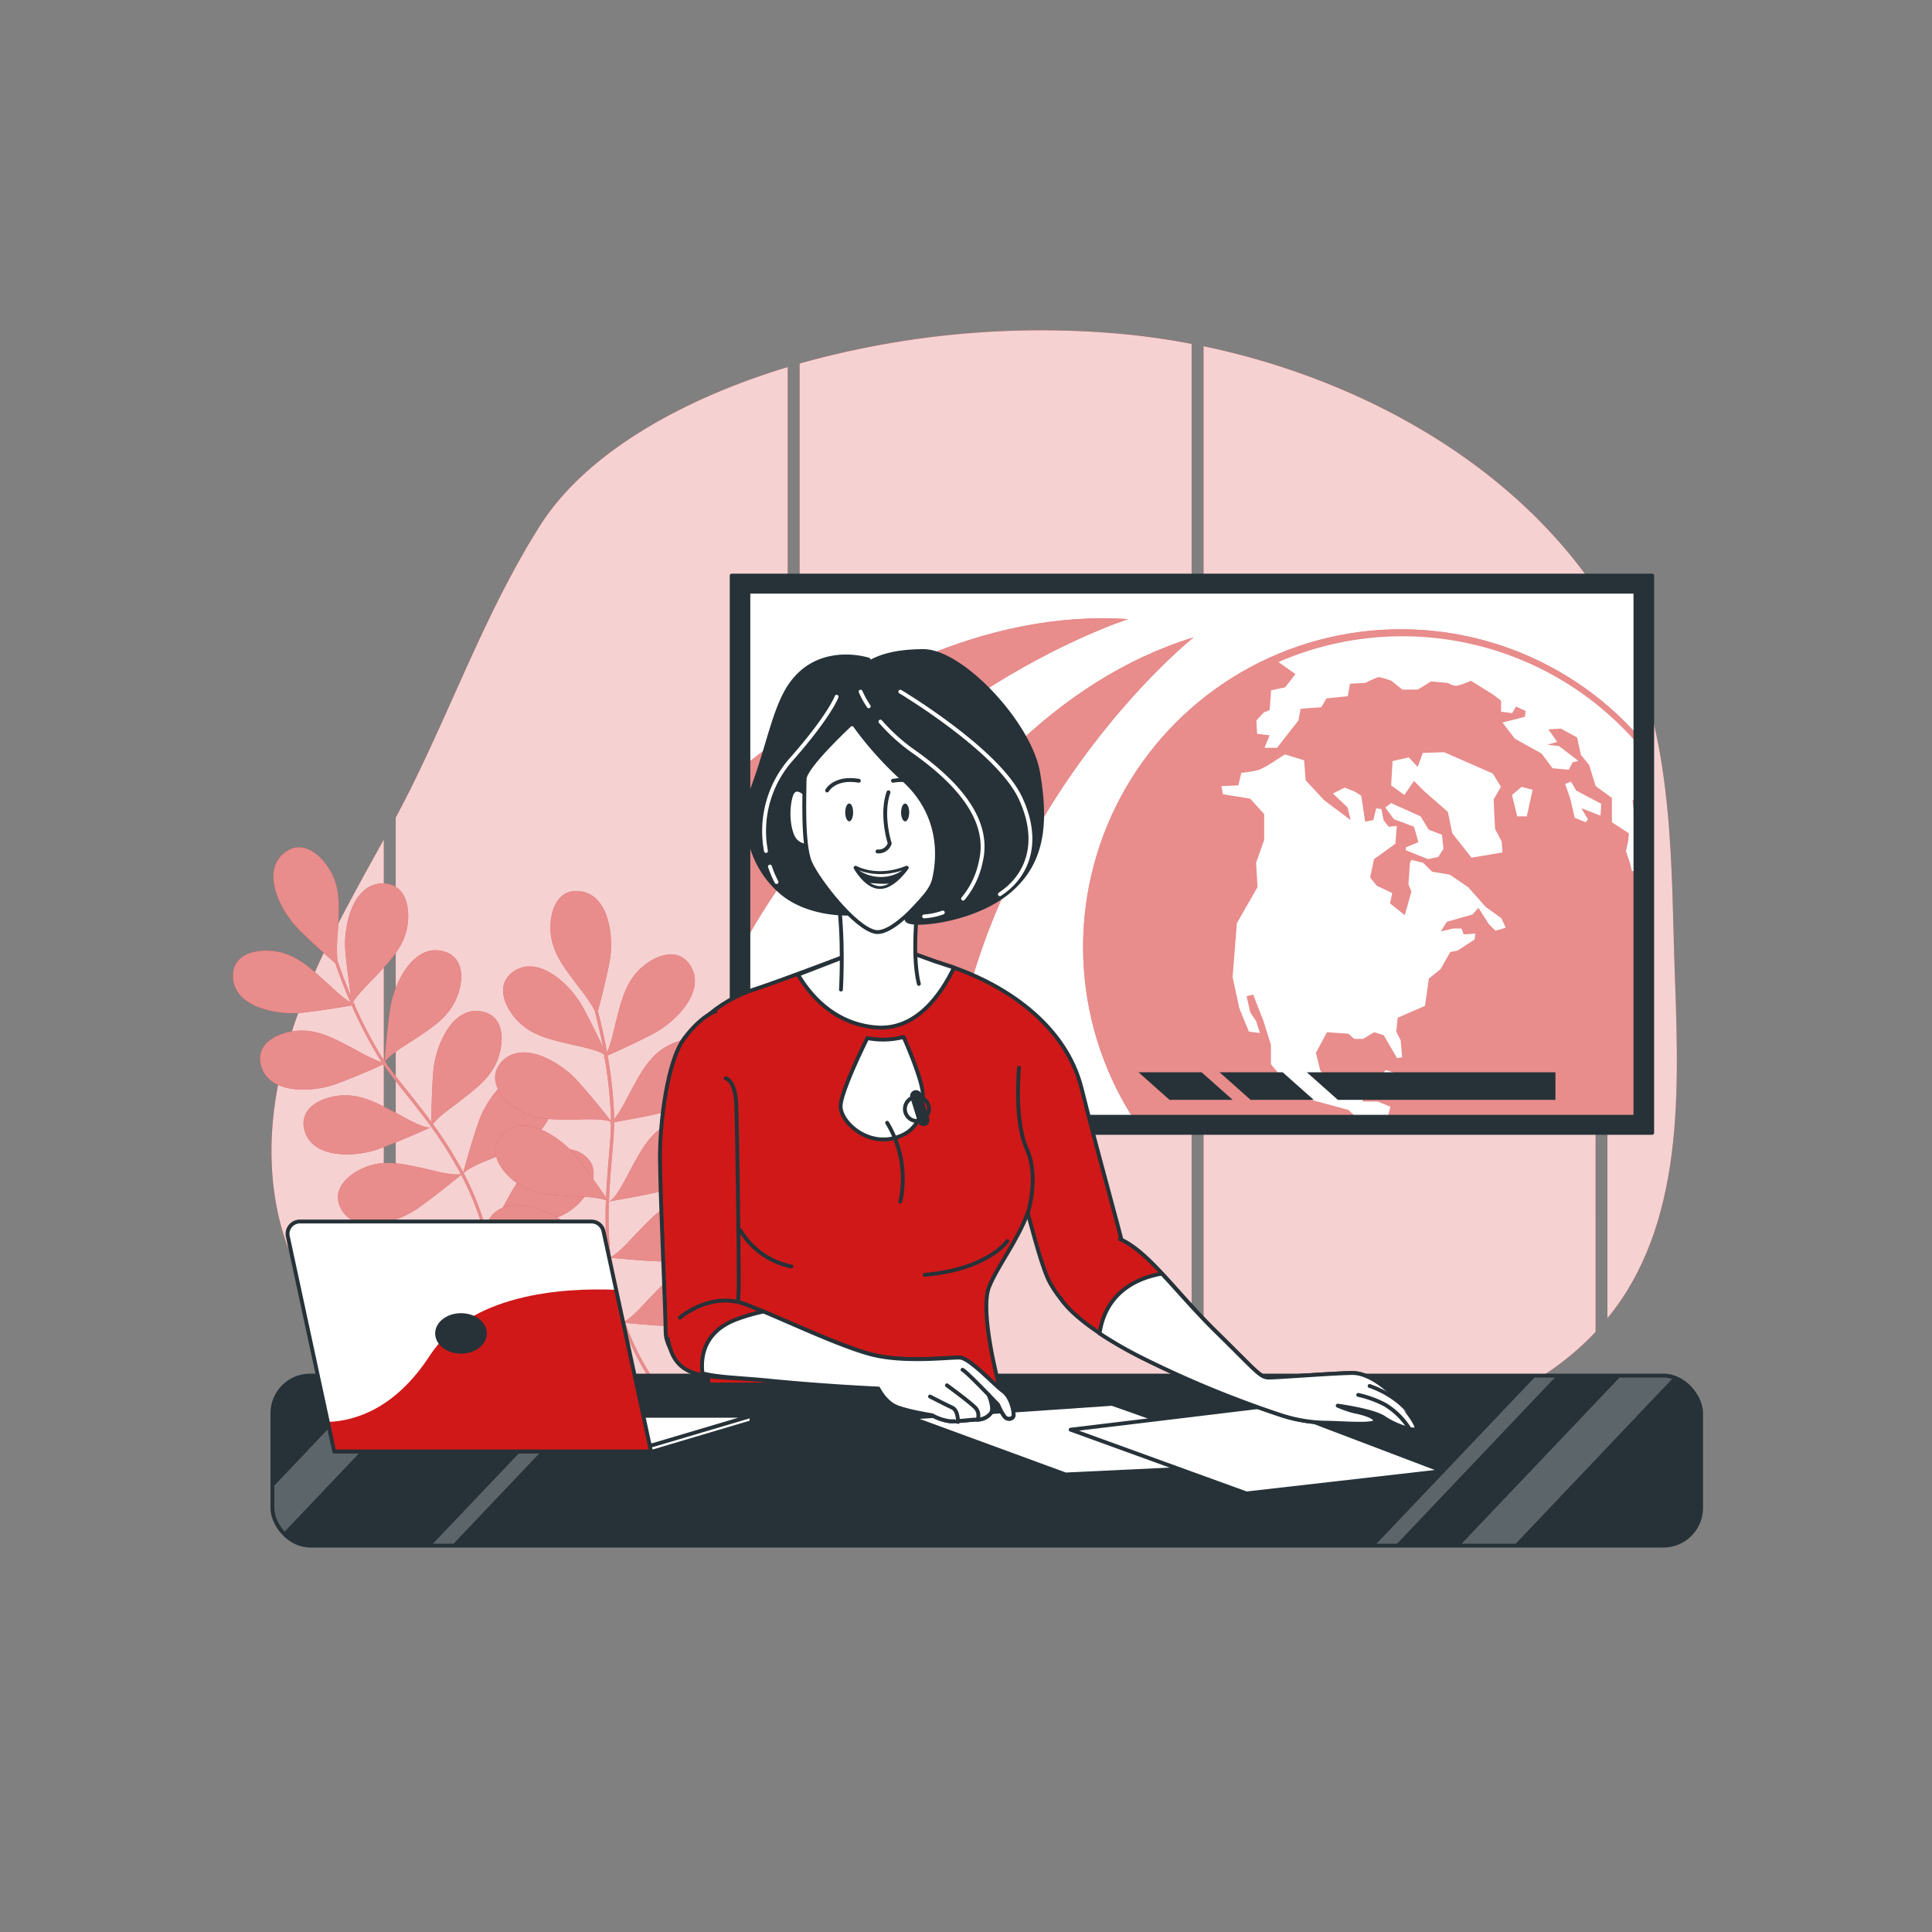 <svg xmlns="http://www.w3.org/2000/svg" xmlns:xlink="http://www.w3.org/1999/xlink" viewBox="0 0 500 500"><rect x="0" y="0" width="500" height="500" fill="#808080" stroke="none"/><defs><clipPath id="freepik--clip-path--inject-2"><rect x="193.68" y="153.13" width="229.57" height="135.89" style="fill:#fff;stroke:#263238;stroke-linecap:round;stroke-linejoin:round"></rect></clipPath><clipPath id="freepik--clip-path-2--inject-2"><circle cx="362.53" cy="245.07" r="82.22" transform="translate(-67.11 328.13) rotate(-45)" style="fill:#D01818"></circle></clipPath><clipPath id="freepik--clip-path-3--inject-2"><rect x="70.5" y="356" width="369.74" height="44" rx="9.75" style="fill:#263238;stroke:#263238;stroke-linecap:round;stroke-linejoin:round"></rect></clipPath><clipPath id="freepik--clip-path-4--inject-2"><path d="M153.12,316.13H77.61A3.19,3.19,0,0,0,74.49,320l12,55.64h82l-12.31-57A3.18,3.18,0,0,0,153.12,316.13Z" style="fill:#fff;stroke:#263238;stroke-linecap:round;stroke-linejoin:round"></path></clipPath></defs><g id="freepik--background-simple--inject-2"><path d="M412.93,152.37C390.19,119,351,97.84,311.47,89.6V362h-3.08V89c-5.57-1.06-11.14-1.88-16.66-2.44a231.39,231.39,0,0,0-84.79,7.52V362h-3.08V95c-29.07,8.8-52.82,23.2-64.08,41-15.19,24-24,50.66-37.37,75.6V356.77c27.43,19.14,66.83,26.76,96.4,29.06,49.91,3.89,99.92-4.08,149-12.42,24-4.07,48.31-10.75,65.13-28.73Z" style="fill:#D01818"></path><path d="M99.33,217.25c-13,23.56-27,47.66-28.88,75.05-.92,13.59,1.43,27.61,8.21,39.42a76.8,76.8,0,0,0,20.67,22.82Z" style="fill:#D01818"></path><path d="M433.16,242.92c-.74-28.91-1.43-60-16.92-85.44l-.24-.38V341.16q1.47-1.8,2.85-3.73c.68-1,1.34-1.95,2-3C437.38,307.9,433.91,272.74,433.16,242.92Z" style="fill:#D01818"></path><g style="opacity:0.8"><path d="M412.93,152.37C390.19,119,351,97.84,311.47,89.6V362h-3.08V89c-5.57-1.06-11.14-1.88-16.66-2.44a231.39,231.39,0,0,0-84.79,7.52V362h-3.08V95c-29.07,8.8-52.82,23.2-64.08,41-15.19,24-24,50.66-37.37,75.6V356.77c27.43,19.14,66.83,26.76,96.4,29.06,49.91,3.89,99.92-4.08,149-12.42,24-4.07,48.31-10.75,65.13-28.73Z" style="fill:#fff"></path><path d="M99.33,217.25c-13,23.56-27,47.66-28.88,75.05-.92,13.59,1.43,27.61,8.21,39.42a76.8,76.8,0,0,0,20.67,22.82Z" style="fill:#fff"></path><path d="M433.16,242.92c-.74-28.91-1.43-60-16.92-85.44l-.24-.38V341.16q1.47-1.8,2.85-3.73c.68-1,1.34-1.95,2-3C437.38,307.9,433.91,272.74,433.16,242.92Z" style="fill:#fff"></path></g></g><g id="freepik--tv-screen--inject-2"><rect x="189.36" y="148.97" width="238.22" height="144.21" style="fill:#263238;stroke:#263238;stroke-linecap:round;stroke-linejoin:round"></rect><rect x="193.68" y="153.13" width="229.57" height="135.89" style="fill:#fff"></rect><g style="clip-path:url(#freepik--clip-path--inject-2)"><circle cx="362.53" cy="245.07" r="82.22" transform="translate(-67.11 328.13) rotate(-45)" style="fill:#D01818"></circle><g style="clip-path:url(#freepik--clip-path-2--inject-2)"><circle cx="362.53" cy="245.07" r="82.22" transform="translate(-67.11 328.13) rotate(-45)" style="fill:#fff;opacity:0.5"></circle></g><polygon points="358.49 208.98 360.78 212.03 365.93 213.94 367.08 217.95 363.83 219.29 363.83 220.05 369.56 222.34 372.23 221.77 373.56 219.67 373.18 216.04 369.75 214.71 367.65 211.27 360.02 207.84 358.49 208.98" style="fill:#fff"></polygon><path d="M408.1,296l-6.1-2.48-7.44-2.68h-5.92l-5.53-1.14L377,291l-3.43.19h-2.1l-4,2.29L363.64,295l-5.15-3.24,1.34-5.34-3.25-1.34h-3.81l-.58-1.72.38-3.43-1.33-1.91-2.67.38-.77,1.91-3.24.19-2.86-3.43-1.15-4.58,2.87-5.35,5.53.38,1.53,1.34h2.29l2.86-1.72,2.48.77,3.43,5.91,1.34-.19-.38-4.39L361.35,267l.38-3.62,7.06-3.06,1-7.06,3.05-2.48,2.48-4.39,1.91-.38,4.39-2.86.19-1.53-3,.19-.58-1.52h-2.09l-3.25.76,1.53-2.48,6.68-1.91,1.52-1.72,2.68,4.2,1.71,1.72,2.67-.76-1.14-2.48-4-2.87-4.58-5.15-4.77-3.24-4.58-.77-2.29-2.29-3.05-.76-.38.76-.38,5.54.76,1.91-1.72,6.1-3.81-3.05.57-2.67-4-1.91-1.72-2.1,1-4.77,5.53-4,.38-4.58-2.1.19-1.33-1.71-.57-2.87-1.34-.19-.76,3.06-2.1.38-1-6.68-1.52-1L348,203.83l-3.05,1.53,3.82,3.62.76,3.25-6.87-5.16-4.77-5.15-.38-5.15-5-1.53-3.82,2.48a29.33,29.33,0,0,1-2.86,1.53,31.94,31.94,0,0,1-4.58.76l-.76,3.25-4.39.19.38,2.1,7.06,1.14,3.63,4v6.68l-2.1,5.91.38,6.3-5.35,9.35L319,252.87l1.72,8,2.48,6.1,2.86.38-.95-3.05L323.57,262l-.95-4.2,1.71-.38,2.67,6.87,1.91,6.11v5l3.63,4.39,6.49,4.77,9.92,2.67,3.05,2.86,2.29,3.05,3.44,2.1,4.19,1.15,4.2-.19s-.19,1.91-.19,2.86-2.67,4.2-2.67,4.2l-2.1,3.82,1.53,4.19,4.2,1.72,5.91,6.11,2.67,1.14v2.86l.34,1.34a80.15,80.15,0,0,0,40-18.84l.1-1.39,5.15-9.35-2.48-1.72Z" style="fill:#fff"></path><path d="M428,220.62l-2.1-3.62-2.67-4.2-.76-5.73,3.43.58.19-1.91-2.48-.19,2.1-1,2.29-1.33v-1.91l-2.29-3-.49-4.11a80.45,80.45,0,0,0-94.36-22.86l4.4,3.11-2.67,3.44-3.63.76-.38,5.15-1.53.58-1.9,2.09.19,3.44,3.24.38-1.33,3.25h3.24l5.53-7.07.58-3.05,5.34-.38,1.33-2.29,5.54-.57.57-3.25,4-.19a20.14,20.14,0,0,1,3.43-1.52,23.16,23.16,0,0,1,3.25.95l2.86,2.29h4l3.43-2.1,4.39.38a4.72,4.72,0,0,0,2.1.77,17,17,0,0,0,3.82-1.34l5.53,3.44,2.29,1.71v2.86l2.86.39,1-1.72,2.48,1.14-.19,1.53L388.83,187l3.25,4.2,6.86,3.81,2.87,3.82,4.2.38.95-1.91,1.53-.38-5-3.82-3-.38L403,192l-2.29-3.25,3.25-.19,4.19,2.29,1,4.58,2.1,2.48,1.71,5.54,4.2,3.05v6.3l4.39,2.86-.19,2.1-.57,2.48,1.14,3.44.39,1.71,3.24.58,1.53-3.25Z" style="fill:#fff"></path><path d="M430.43,201.4v1.09l-.95,3.06.57,2.67,2.1.76v3.63l-2.29-1L429.29,222l-2.29,4.2,1.52,5.34,2.48,2.29v10.3l2.48,8,2.68,6.1,4.38,1.15,1.53-3.82.62-.48a80.53,80.53,0,0,0-12.26-53.66Z" style="fill:#fff"></path><polygon points="386.35 200.2 373.76 194.67 368.22 194.86 366.89 198.49 364.6 196.01 360.4 196.96 360.02 203.26 363.45 205.74 365.93 202.11 368.8 204.97 374.71 210.13 375.86 215.66 380.82 221.96 388.83 220.62 388.64 217.76 386.92 214.52 386.54 206.88 388.45 203.64 386.35 200.2" style="fill:#fff"></polygon><polygon points="396.65 204.4 393.79 203.64 391.31 205.74 392.65 211.27 395.13 211.27 396.65 204.4" style="fill:#fff"></polygon><polygon points="414.4 208.03 407.91 204.59 406.58 202.3 405.05 202.88 406.39 206.69 407.53 211.65 410.39 212.8 410.97 212.03 409.25 209.17 414.21 211.08 414.4 208.03" style="fill:#fff"></polygon><polygon points="358.68 276.92 357.92 277.68 363.64 279.4 365.93 282.07 369.56 282.45 370.89 280.35 366.5 279.59 358.68 276.92" style="fill:#fff"></polygon><polygon points="375.66 280.54 371.66 281.69 372.23 283.21 377.19 283.21 378.14 281.69 376.43 281.88 375.66 280.54" style="fill:#fff"></polygon><path d="M206.23,287.05h38.86c6.94-77,63.84-122.12,63.84-122.12C236.76,187.13,206.23,287.05,206.23,287.05Z" style="fill:#D01818"></path><path d="M152.43,237.66Z" style="fill:#D01818"></path><path d="M292,160.23c-75.34-5-139.52,77.43-139.52,77.43l36.3,13.86C222.7,182.05,292,160.23,292,160.23Z" style="fill:#D01818"></path><g style="opacity:0.5"><path d="M206.23,287.05h38.86c6.94-77,63.84-122.12,63.84-122.12C236.76,187.13,206.23,287.05,206.23,287.05Z" style="fill:#fff"></path><path d="M152.43,237.66Z" style="fill:#fff"></path><path d="M292,160.23c-75.34-5-139.52,77.43-139.52,77.43l36.3,13.86C222.7,182.05,292,160.23,292,160.23Z" style="fill:#fff"></path></g><polygon points="346.23 284.64 402.55 284.64 402.55 277.51 338.21 277.51 346.23 284.64" style="fill:#263238"></polygon><polygon points="315.63 277.51 323.65 284.64 339.99 284.64 331.96 277.51 315.63 277.51" style="fill:#263238"></polygon><polygon points="294.65 277.51 302.67 284.64 319.01 284.64 310.98 277.51 294.65 277.51" style="fill:#263238"></polygon></g><rect x="193.68" y="153.13" width="229.57" height="135.89" style="fill:none;stroke:#263238;stroke-linecap:round;stroke-linejoin:round"></rect></g><g id="freepik--Plants--inject-2"><path d="M97.15,252.75c3.84-4.18,7.69-7.88,8.38-13.82.55-4.69-.8-10.35-6.53-10.3-7.76.07-10.11,11.11-9.64,17.24.29,3.76,1,8.8,1.44,11.89-1.3-3.1-2.28-5.72-2.88-7.45l0,0,0,0c-.3-.84-.51-1.48-.63-1.84a50.77,50.77,0,0,1,.18-7.9c.25-5.68.82-11-2.46-16-2.6-4-7.27-7.41-11.63-3.69-5.9,5-.6,15,3.7,19.4,3,3.09,7.56,7.14,9.69,9,.58,1.71,1.91,5.5,3.94,10.15-2.22-1.29-5.38-4.45-6.25-5.22-4.26-3.76-8-7.53-14-8.11-4.71-.46-10.33,1-10.17,6.73.22,7.76,11.29,9.89,17.41,9.3,4.44-.42,10.65-1.46,13.33-1.92a112.35,112.35,0,0,0,7.22,13.85c.16.26.33.53.51.79-2.46-.68-6.37-3-7.42-3.54-5-2.6-9.64-5.33-15.54-4.42-4.68.71-9.77,3.52-8.21,9,2.13,7.46,13.39,6.8,19.18,4.72,4.18-1.5,9.94-4,12.43-5.14,1.48,2.16,3.37,4.54,5.52,7.23s4.54,5.7,6.94,9v0c-1.62.72-7.73-2.95-9.07-3.64-5-2.59-9.64-5.32-15.55-4.42-4.67.72-9.76,3.52-8.2,9,2.12,7.46,13.39,6.8,19.17,4.73,5.4-1.94,13.43-5.59,13.65-5.69v.27a1.11,1.11,0,0,1,0-.25,101.71,101.71,0,0,1,7.6,12.16c-2.14.49-7.79-1.1-9.11-1.38-5.56-1.18-10.7-2.61-16.17-.18-4.32,1.91-8.5,5.95-5.54,10.86,4,6.65,14.7,3.05,19.74-.47,4-2.79,9.49-7.27,11.17-8.65a73.49,73.49,0,0,1,6.1,15.7c-2.35.28-7.53-1.17-8.79-1.44-5.55-1.18-10.7-2.61-16.16-.19-4.32,1.92-8.5,6-5.55,10.87,4,6.64,14.7,3.05,19.74-.47,3.77-2.63,8.87-6.76,10.85-8.39a69.08,69.08,0,0,1,1.79,23l.76.07a69.88,69.88,0,0,0-1.77-23.12c1.36-1.45,7.75-2.39,9.14-2.69,5.56-1.2,10.83-2,14.83-6.44,3.16-3.52,5.32-8.92.61-12.19-6.37-4.42-14.66,3.23-17.82,8.51-2.62,4.38-6,11.14-6.78,12.72,0-.13-.07-.26-.1-.39l.18-.15a1.6,1.6,0,0,1-.19.11,74.08,74.08,0,0,0-6.19-15.92c1.39-1.65,7-3.66,8.29-4.2,5.22-2.25,10.24-4.06,13.3-9.2,2.41-4.06,3.49-9.77-1.76-12.07-7.11-3.1-13.76,6-15.84,11.8-1.63,4.54-3.5,11.29-4.09,13.46a104,104,0,0,0-7.85-12.48c1.37-2,5.66-4.93,6.66-5.72,4.47-3.51,8.86-6.54,10.5-12.28,1.3-4.55.88-10.35-4.78-11.22-7.67-1.19-11.76,9.32-12.29,15.45-.37,4.3-.48,10.34-.51,13.19-2.21-3-4.39-5.75-6.37-8.23s-3.95-5-5.4-7.07l.52-.23a1.49,1.49,0,0,1-.63.08l-.07-.11c1.05-1.87,6.23-4.9,7.37-5.66,4.71-3.18,9.31-5.88,11.37-11.49,1.63-4.44,1.63-10.26-4-11.54-7.56-1.74-12.41,8.44-13.38,14.51-.76,4.76-1.36,11.72-1.54,14-.24-.36-.47-.71-.69-1.06a112.47,112.47,0,0,1-7.1-13.59l.55-.09a1.56,1.56,0,0,1-.62-.07c-.08-.17-.15-.34-.22-.51C92.59,257.24,96.3,253.68,97.15,252.75Z" style="fill:#D01818"></path><path d="M97.15,252.75c3.84-4.18,7.69-7.88,8.38-13.82.55-4.69-.8-10.35-6.53-10.3-7.76.07-10.11,11.11-9.64,17.24.29,3.76,1,8.8,1.44,11.89-1.3-3.1-2.28-5.72-2.88-7.45l0,0,0,0c-.3-.84-.51-1.48-.63-1.84a50.77,50.77,0,0,1,.18-7.9c.25-5.68.82-11-2.46-16-2.6-4-7.27-7.41-11.63-3.69-5.9,5-.6,15,3.7,19.4,3,3.09,7.56,7.14,9.69,9,.58,1.71,1.91,5.5,3.94,10.15-2.22-1.29-5.38-4.45-6.25-5.22-4.26-3.76-8-7.53-14-8.11-4.71-.46-10.33,1-10.17,6.73.22,7.76,11.29,9.89,17.41,9.3,4.44-.42,10.65-1.46,13.33-1.92a112.35,112.35,0,0,0,7.22,13.85c.16.26.33.53.51.79-2.46-.68-6.37-3-7.42-3.54-5-2.6-9.64-5.33-15.54-4.42-4.68.71-9.77,3.52-8.21,9,2.13,7.46,13.39,6.8,19.18,4.72,4.18-1.5,9.94-4,12.43-5.14,1.48,2.16,3.37,4.54,5.52,7.23s4.54,5.7,6.94,9v0c-1.62.72-7.73-2.95-9.07-3.64-5-2.59-9.64-5.32-15.55-4.42-4.67.72-9.76,3.52-8.2,9,2.12,7.46,13.39,6.8,19.17,4.73,5.4-1.94,13.43-5.59,13.65-5.69v.27a1.11,1.11,0,0,1,0-.25,101.71,101.71,0,0,1,7.6,12.16c-2.14.49-7.79-1.1-9.11-1.38-5.56-1.18-10.7-2.61-16.17-.18-4.32,1.91-8.5,5.95-5.54,10.86,4,6.65,14.7,3.05,19.74-.47,4-2.79,9.49-7.27,11.17-8.65a73.49,73.49,0,0,1,6.1,15.7c-2.35.28-7.53-1.17-8.79-1.44-5.55-1.18-10.7-2.61-16.16-.19-4.32,1.92-8.5,6-5.55,10.87,4,6.64,14.7,3.05,19.74-.47,3.77-2.63,8.87-6.76,10.85-8.39a69.08,69.08,0,0,1,1.79,23l.76.07a69.88,69.88,0,0,0-1.77-23.12c1.36-1.45,7.75-2.39,9.14-2.69,5.56-1.2,10.83-2,14.83-6.44,3.16-3.52,5.32-8.92.61-12.19-6.37-4.42-14.66,3.23-17.82,8.51-2.62,4.38-6,11.14-6.78,12.72,0-.13-.07-.26-.1-.39l.18-.15a1.6,1.6,0,0,1-.19.11,74.08,74.08,0,0,0-6.19-15.92c1.39-1.65,7-3.66,8.29-4.2,5.22-2.25,10.24-4.06,13.3-9.2,2.41-4.06,3.49-9.77-1.76-12.07-7.11-3.1-13.76,6-15.84,11.8-1.63,4.54-3.5,11.29-4.09,13.46a104,104,0,0,0-7.85-12.48c1.37-2,5.66-4.93,6.66-5.72,4.47-3.51,8.86-6.54,10.5-12.28,1.3-4.55.88-10.35-4.78-11.22-7.67-1.19-11.76,9.32-12.29,15.45-.37,4.3-.48,10.34-.51,13.19-2.21-3-4.39-5.75-6.37-8.23s-3.95-5-5.4-7.07l.52-.23a1.49,1.49,0,0,1-.63.08l-.07-.11c1.05-1.87,6.23-4.9,7.37-5.66,4.71-3.18,9.31-5.88,11.37-11.49,1.63-4.44,1.63-10.26-4-11.54-7.56-1.74-12.41,8.44-13.38,14.51-.76,4.76-1.36,11.72-1.54,14-.24-.36-.47-.71-.69-1.06a112.47,112.47,0,0,1-7.1-13.59l.55-.09a1.56,1.56,0,0,1-.62-.07c-.08-.17-.15-.34-.22-.51C92.59,257.24,96.3,253.68,97.15,252.75Z" style="fill:#fff;opacity:0.5"></path><path d="M148,270.35c-5.52-1.34-10.77-2.28-14.65-6.83-3.06-3.6-5.08-9-.29-12.2,6.49-4.25,14.57,3.62,17.59,9,1.85,3.29,4.07,7.87,5.41,10.69-.64-3.3-1.28-6-1.74-7.79v0a.09.09,0,0,0,0-.05c-.22-.86-.4-1.5-.5-1.88a50.8,50.8,0,0,0-4.54-6.47c-3.36-4.57-6.78-8.67-6.83-14.65,0-4.72,1.93-10.2,7.62-9.52,7.7.91,8.83,12.13,7.7,18.17-.79,4.26-2.32,10.14-3.05,12.88.47,1.75,1.46,5.64,2.37,10.63,1.12-2.3,2-6.69,2.29-7.81,1.45-5.49,2.5-10.73,7.12-14.51,3.66-3,9.15-4.91,12.2-.06,4.12,6.57-3.9,14.5-9.32,17.41-3.92,2.11-9.66,4.71-12.14,5.81a113.05,113.05,0,0,1,1.69,15.53c0,.3,0,.62,0,.94,1.67-1.94,3.63-6,4.2-7.07,2.76-5,5.06-9.78,10.47-12.31,4.28-2,10.08-2.51,11.84,2.95,2.38,7.38-7.35,13.09-13.32,14.58-4.31,1.07-10.5,2.17-13.19,2.63,0,2.62-.28,5.65-.57,9.07s-.61,7.27-.76,11.38l0,0c1.74-.3,4.78-6.75,5.52-8.07,2.75-5,5.05-9.78,10.47-12.31,4.28-2,10.07-2.5,11.83,3,2.39,7.38-7.35,13.09-13.31,14.58-5.56,1.39-14.27,2.82-14.51,2.86l.15.22a1,1,0,0,0-.18-.18,100.52,100.52,0,0,0,.44,14.34c2-.79,5.87-5.25,6.81-6.22,4-4.06,7.45-8.11,13.34-9.13,4.66-.81,10.38.23,10.65,5.95.36,7.75-10.53,10.7-16.68,10.58-4.87-.1-11.93-.77-14.1-1a74.08,74.08,0,0,0,3.66,16.44c2.11-1.07,5.61-5.15,6.51-6.07,4-4.07,7.44-8.12,13.33-9.14,4.66-.81,10.38.23,10.65,6,.36,7.75-10.53,10.71-16.67,10.58-4.6-.1-11.13-.7-13.69-.95a68.92,68.92,0,0,0,11.3,20.11l-.6.48a70,70,0,0,1-11.38-20.21c-1.93-.44-7.77,2.32-9.09,2.85-5.29,2.09-10.12,4.36-15.91,2.88-4.58-1.17-9.38-4.46-7.28-9.79,2.84-7.22,14-5.46,19.54-2.83,4.62,2.18,11.18,5.93,12.71,6.81,0-.13-.09-.25-.13-.38l-.24,0,.22,0a74.67,74.67,0,0,1-3.7-16.67c-2.07-.6-7.88.86-9.23,1.11-5.58,1-10.76,2.31-16.16-.26-4.27-2-8.33-6.19-5.24-11,4.18-6.53,14.77-2.65,19.71,1,3.88,2.87,9.2,7.44,10.89,8.91a104.39,104.39,0,0,1-.41-14.73c-2.24-.89-7.45-1-8.71-1-5.67-.44-11-.52-15.56-4.38-3.61-3.06-6.48-8.12-2.26-12,5.72-5.25,15,1.22,18.81,6,2.69,3.36,6.14,8.33,7.75,10.68.16-3.73.45-7.22.72-10.38.28-3.35.53-6.32.56-8.88l-.56.09a1.34,1.34,0,0,0,.57-.27v-.13c-1.92-1-7.91-.61-9.28-.62-5.68,0-11,.29-15.84-3.23-3.81-2.79-7-7.62-3.12-11.8,5.32-5.64,15,.13,19.2,4.64,3.27,3.53,7.64,9,9,10.76,0-.43,0-.86,0-1.26a112.73,112.73,0,0,0-1.65-15.24l-.51.22a1.55,1.55,0,0,0,.48-.4c0-.19-.07-.37-.1-.55C154.26,271.55,149.2,270.65,148,270.35Z" style="fill:#D01818"></path><path d="M148,270.35c-5.52-1.34-10.77-2.28-14.65-6.83-3.06-3.6-5.08-9-.29-12.2,6.49-4.25,14.57,3.62,17.59,9,1.85,3.29,4.07,7.87,5.41,10.69-.64-3.3-1.28-6-1.74-7.79v0a.09.09,0,0,0,0-.05c-.22-.86-.4-1.5-.5-1.88a50.8,50.8,0,0,0-4.54-6.47c-3.36-4.57-6.78-8.67-6.83-14.65,0-4.72,1.93-10.2,7.62-9.52,7.7.91,8.83,12.13,7.7,18.17-.79,4.26-2.32,10.14-3.05,12.88.47,1.75,1.46,5.64,2.37,10.63,1.12-2.3,2-6.69,2.29-7.81,1.45-5.49,2.5-10.73,7.12-14.51,3.66-3,9.15-4.91,12.2-.06,4.12,6.57-3.9,14.5-9.32,17.41-3.92,2.11-9.66,4.71-12.14,5.81a113.05,113.05,0,0,1,1.69,15.53c0,.3,0,.62,0,.94,1.67-1.94,3.63-6,4.2-7.07,2.76-5,5.06-9.78,10.47-12.31,4.28-2,10.08-2.51,11.84,2.95,2.38,7.38-7.35,13.09-13.32,14.58-4.31,1.07-10.5,2.17-13.19,2.63,0,2.62-.28,5.65-.57,9.07s-.61,7.27-.76,11.38l0,0c1.74-.3,4.78-6.75,5.52-8.07,2.75-5,5.05-9.78,10.47-12.31,4.28-2,10.07-2.5,11.83,3,2.39,7.38-7.35,13.09-13.31,14.58-5.56,1.39-14.27,2.82-14.51,2.86l.15.22a1,1,0,0,0-.18-.18,100.52,100.52,0,0,0,.44,14.34c2-.79,5.87-5.25,6.81-6.22,4-4.06,7.45-8.11,13.34-9.13,4.66-.81,10.38.23,10.65,5.95.36,7.75-10.53,10.7-16.68,10.58-4.87-.1-11.93-.77-14.1-1a74.08,74.08,0,0,0,3.66,16.44c2.11-1.07,5.61-5.15,6.51-6.07,4-4.07,7.44-8.12,13.33-9.14,4.66-.81,10.38.23,10.65,6,.36,7.75-10.53,10.71-16.67,10.58-4.6-.1-11.13-.7-13.69-.95a68.92,68.92,0,0,0,11.3,20.11l-.6.48a70,70,0,0,1-11.38-20.21c-1.93-.44-7.77,2.32-9.09,2.85-5.29,2.09-10.12,4.36-15.91,2.88-4.58-1.17-9.38-4.46-7.28-9.79,2.84-7.22,14-5.46,19.54-2.83,4.62,2.18,11.18,5.93,12.71,6.81,0-.13-.09-.25-.13-.38l-.24,0,.22,0a74.67,74.67,0,0,1-3.7-16.67c-2.07-.6-7.88.86-9.23,1.11-5.58,1-10.76,2.31-16.16-.26-4.27-2-8.33-6.19-5.24-11,4.18-6.53,14.77-2.65,19.71,1,3.88,2.87,9.2,7.44,10.89,8.91a104.39,104.39,0,0,1-.41-14.73c-2.24-.89-7.45-1-8.71-1-5.67-.44-11-.52-15.56-4.38-3.61-3.06-6.48-8.12-2.26-12,5.72-5.25,15,1.22,18.81,6,2.69,3.36,6.14,8.33,7.75,10.68.16-3.73.45-7.22.72-10.38.28-3.35.53-6.32.56-8.88l-.56.09a1.34,1.34,0,0,0,.57-.27v-.13c-1.92-1-7.91-.61-9.28-.62-5.68,0-11,.29-15.84-3.23-3.81-2.79-7-7.62-3.12-11.8,5.32-5.64,15,.13,19.2,4.64,3.27,3.53,7.64,9,9,10.76,0-.43,0-.86,0-1.26a112.73,112.73,0,0,0-1.65-15.24l-.51.22a1.55,1.55,0,0,0,.48-.4c0-.19-.07-.37-.1-.55C154.26,271.55,149.2,270.65,148,270.35Z" style="fill:#fff;opacity:0.5"></path></g><g id="freepik--Character--inject-2"><rect x="70.5" y="356" width="369.74" height="44" rx="9.75" style="fill:#263238"></rect><g style="clip-path:url(#freepik--clip-path-3--inject-2)"><path d="M98,356,70.5,385v5.29a9.71,9.71,0,0,0,2.64,6.65L112,356Z" style="fill:#fff;opacity:0.25"></path><polygon points="402.88 356 397.6 356 355.78 400 361.1 400 402.88 356" style="fill:#fff;opacity:0.25"></polygon><path d="M433.2,356.39a9.7,9.7,0,0,0-2.71-.39H419.62L377.8,400h14Z" style="fill:#fff;opacity:0.25"></path><polygon points="111.58 400 116.91 400 158.68 356 153.41 356 111.58 400" style="fill:#fff;opacity:0.25"></polygon></g><rect x="70.5" y="356" width="369.74" height="44" rx="9.75" style="fill:none;stroke:#263238;stroke-linecap:round;stroke-linejoin:round"></rect><polygon points="287.8 363.31 235.62 366.87 275.76 381.59 331.95 378.92 287.8 363.31" style="fill:#fff;stroke:#263238;stroke-linecap:round;stroke-linejoin:round"></polygon><polygon points="328.83 363.75 277.09 370 322.59 386.5 373.43 380.7 328.83 363.75" style="fill:#fff;stroke:#263238;stroke-linecap:round;stroke-linejoin:round"></polygon><path d="M292.14,328.86c-.84-5.25-7.36-27.54-12.2-47.1-4.1-16.58-20-27.31-35.59-32.18-6.73-2.1-12.2-5-18.51-4.83,0,0-23.27,8.93-31.05,11.45s-18.88,10.08-18.67,20.59,7.3,81.52,7.3,81.52h75.07s-5.05-18.93-2.52-25.24c2.13-5.34,7.48-12.13,10-19.19,1.59,5.82,3.92,14.83,5.79,18.14,3.17,5.61,6.94,8.83,10.94,8S293,334.12,292.14,328.86Z" style="fill:#D01818;stroke:#263238;stroke-linecap:round;stroke-linejoin:round"></path><path d="M266,313.88s3.05-9.21-.28-16.55-2-21-2-21" style="fill:#D01818;stroke:#263238;stroke-linecap:round;stroke-linejoin:round"></path><path d="M225.84,244.75s-9.74,3.83-19.31,7.49c2.87,4.92,9.09,12.71,20.14,13.65,10.46.88,16.93-8.59,20.23-15.48l-2.55-.83C237.62,247.48,232.15,244.54,225.84,244.75Z" style="fill:#fff;stroke:#263238;stroke-linecap:round;stroke-linejoin:round"></path><path d="M191.55,318.36a20.09,20.09,0,0,0,13.26,9.4" style="fill:none;stroke:#263238;stroke-linecap:round;stroke-linejoin:round"></path><path d="M233.85,268.37a21.26,21.26,0,0,1-9.39.28s-6.91,13.81-6.91,17.68,6.35,9.94,13.54,8.28,7.73-7.46,7.73-11.32S233.85,268.37,233.85,268.37Z" style="fill:#fff;stroke:#263238;stroke-linecap:round;stroke-linejoin:round"></path><path d="M260.69,321.18s-4.86,7.29-21.38,8.75" style="fill:none;stroke:#263238;stroke-linecap:round;stroke-linejoin:round"></path><path d="M229.59,290.57A27.92,27.92,0,0,1,233,311" style="fill:none;stroke:#263238;stroke-linecap:round;stroke-linejoin:round"></path><path d="M185.18,261.69s-3.66,1.14-8.07,7-6.31,21.66-6.31,30.7,1.47,40.07,1.47,45.32S178.86,357,184.11,356s7.09-14.79,7.09-24.46-.42-38.6-.63-45.33-2.74-7.15-2.74-7.15" style="fill:#D01818;stroke:#263238;stroke-linecap:round;stroke-linejoin:round"></path><path d="M175.94,341s8-6.91,17.05-3.43S216.4,348,225.11,350.41s20.81.78,23.33.93,8.86,7,11.08,8.65,2.85,5.43,2.8,6.27-1.12,1.2-1.94.73-2.11-3.49-2.11-3.49L255.88,361s1.49,3.46.57,4.67A4.33,4.33,0,0,1,253,367.4c-1-.06-5.08.55-7.18.43a12.77,12.77,0,0,1-4.55-1.53s-6.47-1-9.35-2.23-4.57-4.69-4.57-4.69-13.66-.58-28.74-2.09-23.73.85-25.79-10.85" style="fill:#D01818;stroke:#263238;stroke-linecap:round;stroke-linejoin:round"></path><path d="M259.52,360c-2.22-1.61-8.56-8.51-11.08-8.65s-14.62,1.47-23.33-.93c-7.35-2-18.7-7.28-27.51-11a48.9,48.9,0,0,0-6.94,2c-8.63,3.24-9.36,9.85-8.85,14,4.15,1.07,9.72,1.14,16.78,1.84,15.08,1.51,28.74,2.09,28.74,2.09s1.69,3.47,4.57,4.69,9.35,2.23,9.35,2.23a12.77,12.77,0,0,0,4.55,1.53c2.1.12,6.13-.49,7.18-.43a4.33,4.33,0,0,0,3.47-1.69c.92-1.21-.57-4.67-.57-4.67l2.39,2.46s1.3,3,2.11,3.49,1.89.11,1.94-.73S261.75,361.59,259.52,360Z" style="fill:#fff;stroke:#263238;stroke-linecap:round;stroke-linejoin:round"></path><path d="M240.69,361.42s4.09,2.13,5.73,2.86S247.9,368,247.9,368" style="fill:#fff;stroke:#263238;stroke-linecap:round;stroke-linejoin:round"></path><path d="M245.07,358.52s6.27,4.57,7.45,5.91a2.9,2.9,0,0,1,.46,3" style="fill:#fff;stroke:#263238;stroke-linecap:round;stroke-linejoin:round"></path><path d="M255.88,361s-6-6.24-6.78-6.5" style="fill:#fff;stroke:#263238;stroke-linecap:round;stroke-linejoin:round"></path><path d="M274.5,336s3.28,6.36,21.13,15.39a272.34,272.34,0,0,0,36.11,14.88,39.4,39.4,0,0,0,10.94,1.89c4.41,0,13,.85,13.25-.42s-4.21-2.31-5.47-2.52a29.21,29.21,0,0,1-4.21-1.47s9.26,1.26,12,3.15,7.15,3.37,8.2,2.95-2.52-5.26-5.26-8.2S354,355.33,350,355.33s-19.27,1.18-21.59,1.18-3.23-1.6-13.74-11.9S297.4,324,289.83,320.66" style="fill:#D01818;stroke:#263238;stroke-linecap:round;stroke-linejoin:round"></path><path d="M350,355.33c-4,0-19.27,1.18-21.59,1.18s-3.23-1.6-13.74-11.9c-5.45-5.35-9.9-10.67-14-15-12.49,2.25-15.45,10.67-16.09,15.49a106.81,106.81,0,0,0,11,6.32,272.34,272.34,0,0,0,36.11,14.88,39.4,39.4,0,0,0,10.94,1.89c4.41,0,13,.85,13.25-.42s-4.21-2.31-5.47-2.52a29.21,29.21,0,0,1-4.21-1.47s9.26,1.26,12,3.15,7.15,3.37,8.2,2.95-2.52-5.26-5.26-8.2S354,355.33,350,355.33Z" style="fill:#fff;stroke:#263238;stroke-linecap:round;stroke-linejoin:round"></path><path d="M351.51,361a27.75,27.75,0,0,1,6.94,2.53,19.14,19.14,0,0,1,6.1,5.89" style="fill:#fff;stroke:#263238;stroke-linecap:round;stroke-linejoin:round"></path><path d="M354.45,358.69s6.94,2.1,10.94,7.78" style="fill:#fff;stroke:#263238;stroke-linecap:round;stroke-linejoin:round"></path><path d="M237.32,290.61a3.62,3.62,0,1,1,3.61-3.62A3.62,3.62,0,0,1,237.32,290.61Zm0-6.23a2.62,2.62,0,1,0,2.61,2.61A2.61,2.61,0,0,0,237.32,284.38Z" style="fill:#263238"></path><path d="M239,291.43a1.51,1.51,0,0,1-1.44-1.06l-1.95-6.29a1.5,1.5,0,0,1,2.87-.89l2,6.29a1.51,1.51,0,0,1-1,1.88A1.39,1.39,0,0,1,239,291.43Z" style="fill:#263238"></path><path d="M217.64,256.1s.84-13.46-.84-24.39h21s-2.11,14.51,0,22.92" style="fill:#fff;stroke:#263238;stroke-linecap:round;stroke-linejoin:round"></path><path d="M224.8,170.72s-12.76-4.26-20.24,6.55c-4.07,5.88-5.7,15.65-9.53,26a25.07,25.07,0,0,0,6.66,27.23c6.93,6.37,17.69,5.94,17.69,5.94s-8.61-14.22-8.13-24.83,15.07-15.92,16.26-24.62A30.54,30.54,0,0,0,224.8,170.72Z" style="fill:#263238;stroke:#263238;stroke-linecap:round;stroke-linejoin:round"></path><path d="M199.26,224.27a26.67,26.67,0,0,0,1.7,4" style="fill:none;stroke:#fff;stroke-linecap:round;stroke-linejoin:round"></path><path d="M216.51,180.32s-1.77,4.88-11.55,16a28,28,0,0,0-6.73,23.92" style="fill:none;stroke:#fff;stroke-linecap:round;stroke-linejoin:round"></path><path d="M208.81,205.85s-3.16-3.57-4.21.42-.42,8.62.84,10.73a4.25,4.25,0,0,0,3.79,1.89Z" style="fill:#fff;stroke:#263238;stroke-linecap:round;stroke-linejoin:round"></path><path d="M220,187.55s-11.77,10.93-11.77,14.09-.64,17,1.47,21.66,11.56,16.82,16.82,17.87,16.61-13,17.67-16.4,1.47-18.51.42-22.29S223.32,186.07,220,187.55Z" style="fill:#fff;stroke:#263238;stroke-linecap:round;stroke-linejoin:round"></path><path d="M220.79,210.26c0,1.27-.47,2.31-1,2.31s-1.05-1-1.05-2.31.47-2.32,1.05-2.32S220.79,209,220.79,210.26Z" style="fill:#263238"></path><ellipse cx="234.25" cy="210.26" rx="1.05" ry="2.31" style="fill:#263238"></ellipse><path d="M214.06,204.58s1.9-3.58,8.21-2.52" style="fill:none;stroke:#263238;stroke-linecap:round;stroke-linejoin:round"></path><path d="M239.3,204.58s-1.89-3.58-8.2-2.52" style="fill:none;stroke:#263238;stroke-linecap:round;stroke-linejoin:round"></path><path d="M227.1,220.35a3,3,0,0,0,3.16-2.1s-2.39-7.25-.32-13.21" style="fill:none;stroke:#263238;stroke-linecap:round;stroke-linejoin:round"></path><path d="M221.42,224.56s5.47,3.15,13.25,0c0,0-3.36,5-6.94,5S221.42,224.56,221.42,224.56Z" style="fill:#263238;stroke:#263238;stroke-linecap:round;stroke-linejoin:round"></path><path d="M221.42,224.56s.15.26.4.64a10.29,10.29,0,0,0,5.79,2,9.86,9.86,0,0,0,6.9-2.4l.16-.23C226.89,227.71,221.42,224.56,221.42,224.56Z" style="fill:#fff;stroke:#263238;stroke-linecap:round;stroke-linejoin:round;stroke-width:0.5px"></path><path d="M227.73,229.6a5.84,5.84,0,0,0,3.29-1.23,28.23,28.23,0,0,1-6.71-.24A5.41,5.41,0,0,0,227.73,229.6Z" style="fill:#fff;stroke:#263238;stroke-linecap:round;stroke-linejoin:round;stroke-width:0.5px"></path><path d="M219.93,185.92a89,89,0,0,0,13.69,15.68c7.93,7,10.25,16.54,8.12,25.91-1.15,5.09-8.8,9.51-6.81,10.86s17.34-.18,26.27-7.73,9.65-17.86,7.47-30.64S248.89,168.5,239,168.5,217,171.21,219.93,185.92Z" style="fill:#263238;stroke:#263238;stroke-linecap:round;stroke-linejoin:round"></path><path d="M244,236.16a17.3,17.3,0,0,1-4.84,1" style="fill:none;stroke:#fff;stroke-linecap:round;stroke-linejoin:round"></path><path d="M227.85,186.75a48.27,48.27,0,0,0,8.65,7.78c10.67,7.55,20,17.33,17.33,28.44a21.54,21.54,0,0,1-4.58,9.6" style="fill:none;stroke:#fff;stroke-linecap:round;stroke-linejoin:round"></path><path d="M222.73,179a22.6,22.6,0,0,0,2.1,3.79" style="fill:none;stroke:#fff;stroke-linecap:round;stroke-linejoin:round"></path><path d="M233,179s25.32,15.11,31.1,27.55.89,20.88-5.33,24.88" style="fill:none;stroke:#fff;stroke-linecap:round;stroke-linejoin:round"></path></g><g id="freepik--Device--inject-2"><polygon points="168.93 375.64 194.5 368.05 194.5 366.4 115.87 368.05 86.51 375.64 168.93 375.64" style="fill:#fff;stroke:#263238;stroke-linecap:round;stroke-linejoin:round"></polygon><polygon points="168.93 373.99 194.5 366.4 115.87 366.4 86.51 373.99 168.93 373.99" style="fill:#fff;stroke:#263238;stroke-linecap:round;stroke-linejoin:round"></polygon><path d="M153.12,316.13H77.61A3.19,3.19,0,0,0,74.49,320l12,55.64h82l-12.31-57A3.18,3.18,0,0,0,153.12,316.13Z" style="fill:#fff"></path><g style="clip-path:url(#freepik--clip-path-4--inject-2)"><path d="M159.51,333.8c-14.3-.58-37.94,1.13-48.32,17.09C102.33,364.5,92,367.74,84.87,368l1.64,7.61h82Z" style="fill:#D01818"></path></g><path d="M153.12,316.13H77.61A3.19,3.19,0,0,0,74.49,320l12,55.64h82l-12.31-57A3.18,3.18,0,0,0,153.12,316.13Z" style="fill:none;stroke:#263238;stroke-linecap:round;stroke-linejoin:round"></path><path d="M126,345.09c0,2.9-3,5.24-6.69,5.24s-6.69-2.34-6.69-5.24,3-5.24,6.69-5.24S126,342.2,126,345.09Z" style="fill:#263238"></path></g></svg>
